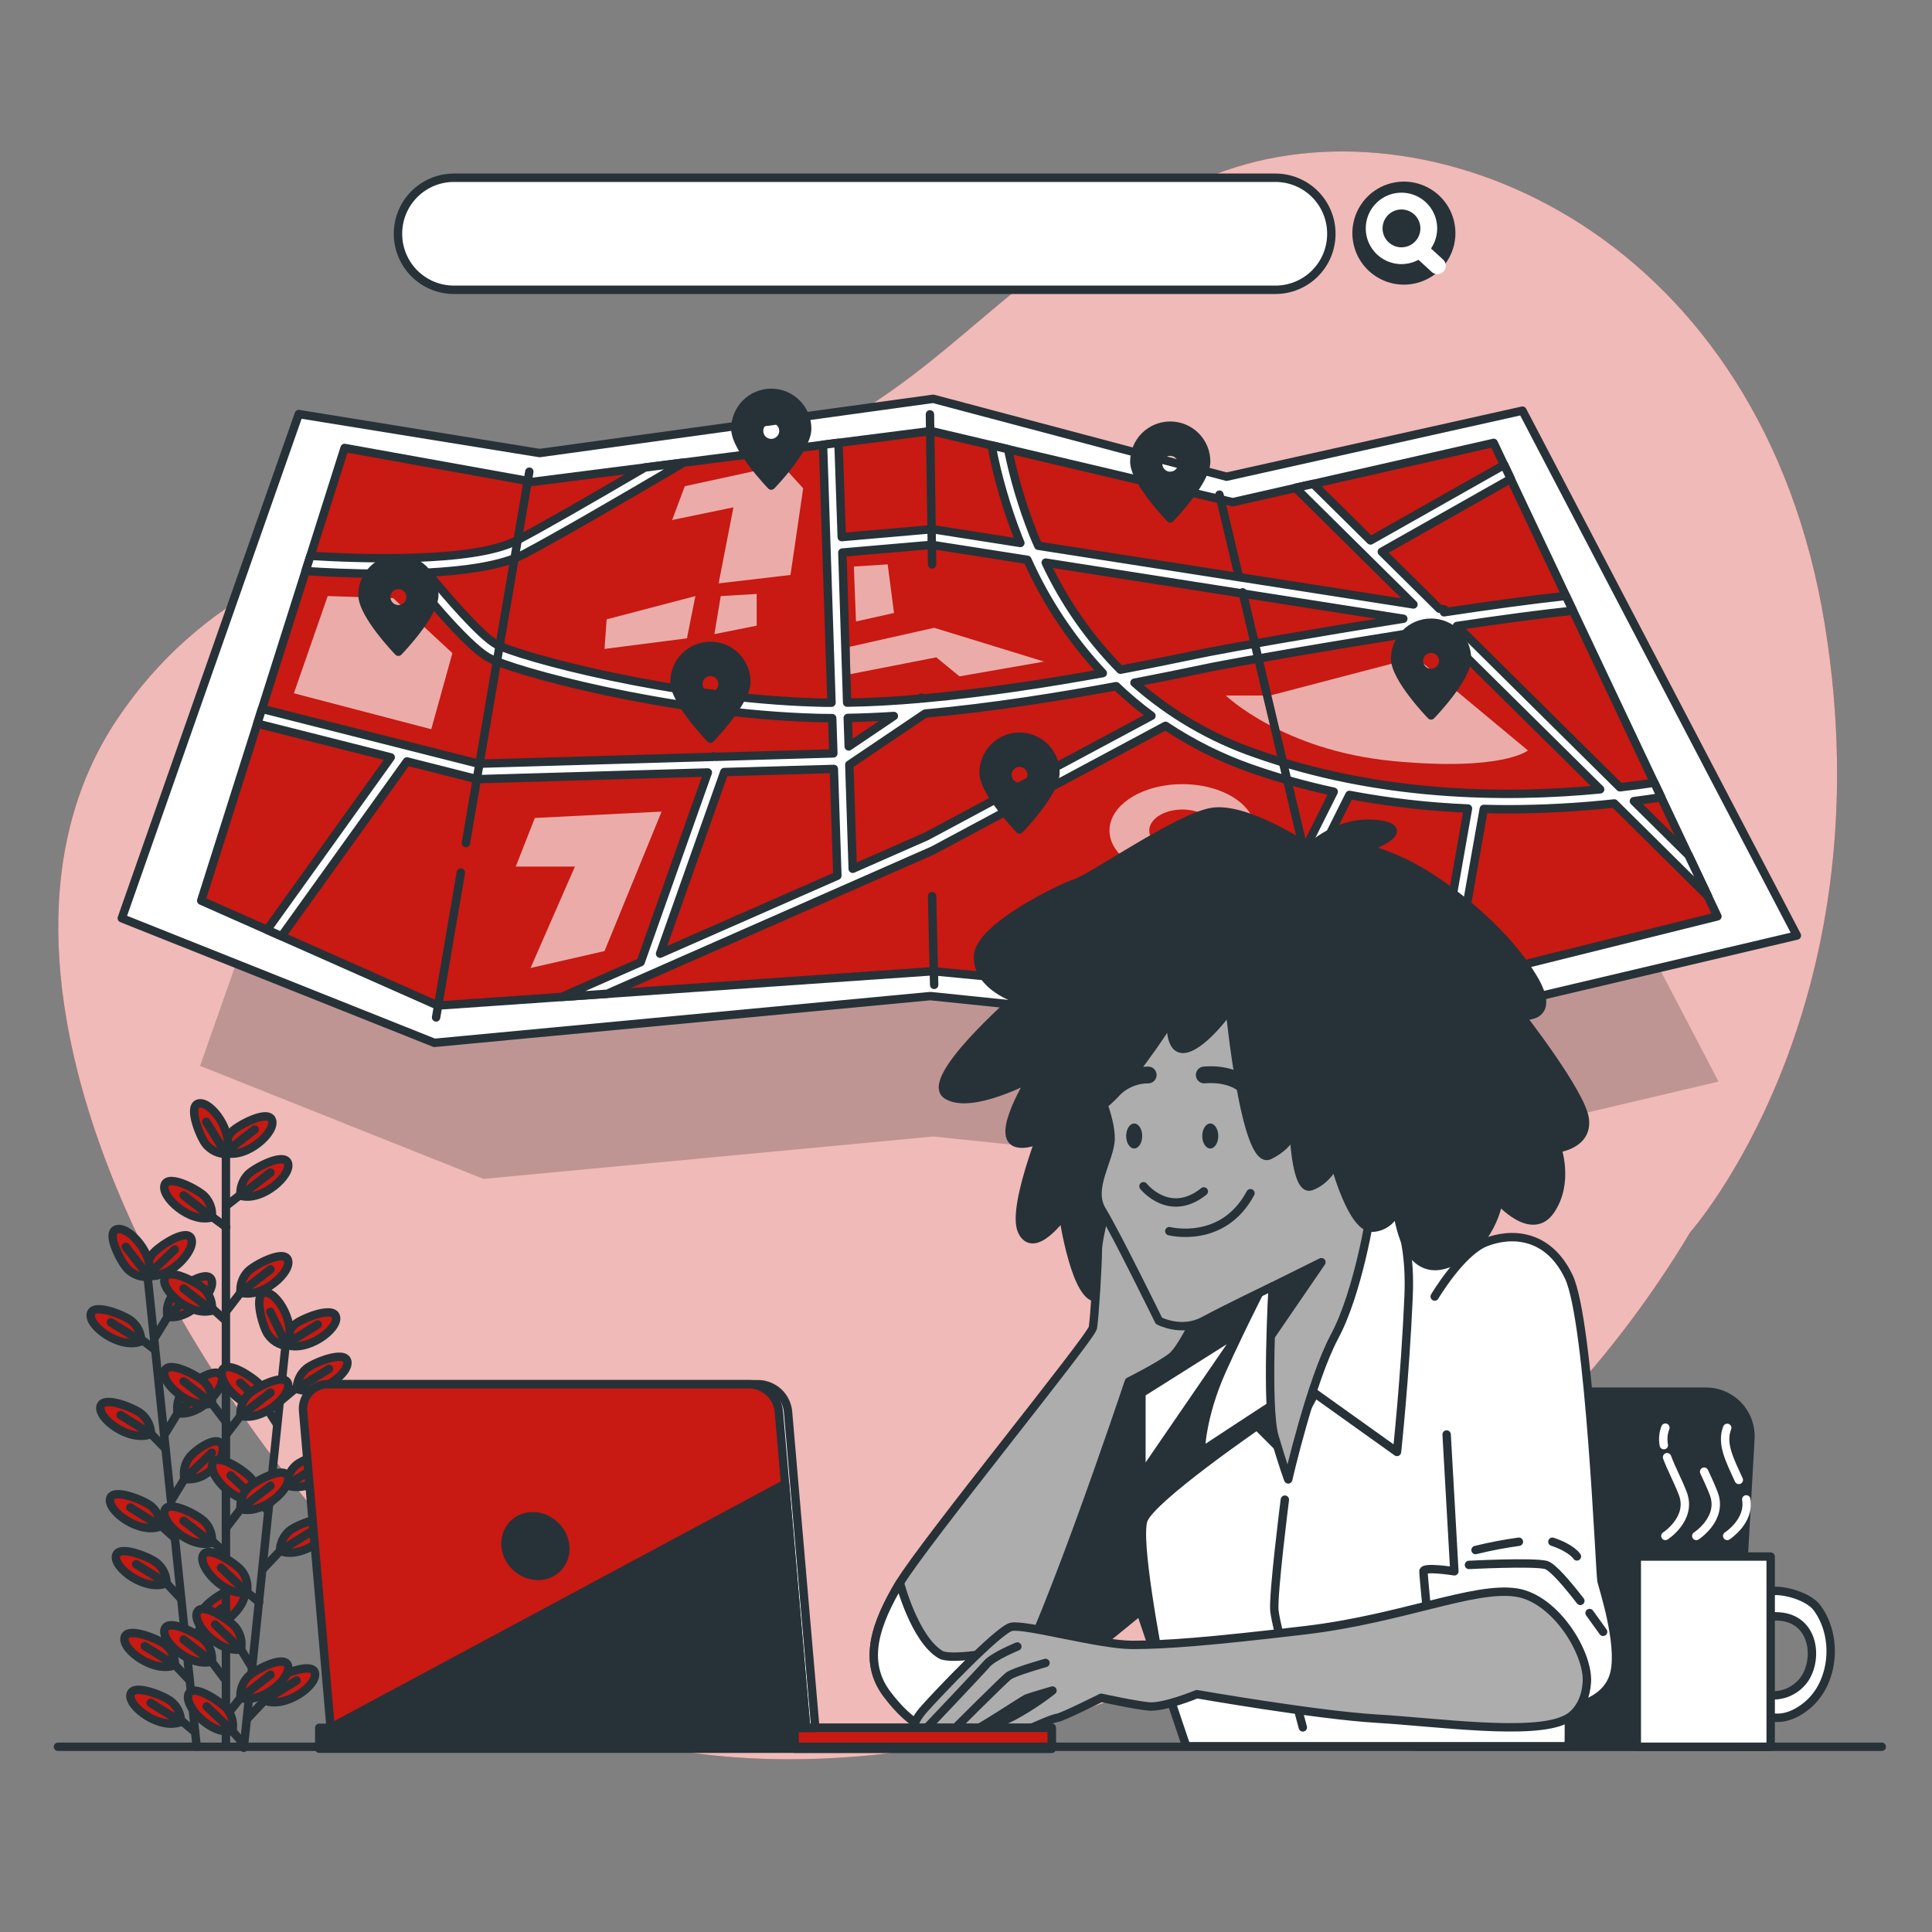 <svg width="230" height="230" viewBox="0 0 230 230" fill="none" xmlns="http://www.w3.org/2000/svg">
<rect x="0" y="0" width="230" height="230" fill="#808080" stroke="none"/>
<path d="M201.204 146.708C201.204 146.708 224.706 120.295 217.235 74.336C209.765 28.377 171.387 11.445 145.935 20.291C120.483 29.136 114.743 44.533 93.955 53.337C73.168 62.141 33.668 56.097 13.915 85.67C-5.837 115.244 19.38 164.248 51.483 194.976C83.587 225.704 165.508 206.466 201.204 146.708Z" fill="#C81912"/>
<path opacity="0.7" d="M201.204 146.708C201.204 146.708 224.706 120.295 217.235 74.336C209.765 28.377 171.387 11.445 145.935 20.291C120.483 29.136 114.743 44.533 93.955 53.337C73.168 62.141 33.668 56.097 13.915 85.67C-5.837 115.244 19.38 164.248 51.483 194.976C83.587 225.704 165.508 206.466 201.204 146.708Z" fill="white"/>
<path d="M17.595 152.196L23.414 207.938" stroke="#263238" stroke-linecap="round" stroke-linejoin="round"/>
<path d="M22.581 200.054L19.991 197.326" stroke="#263238" stroke-linecap="round" stroke-linejoin="round"/>
<path d="M20.847 198.219C20.841 197.764 20.738 197.315 20.544 196.904C20.35 196.492 20.071 196.126 19.725 195.831C19.002 195.187 15.198 193.587 14.839 194.911C14.448 196.383 18.34 199.245 20.847 198.219Z" fill="#C81912" stroke="#263238" stroke-linecap="round" stroke-linejoin="round"/>
<path d="M20.847 198.219L17.227 195.965" stroke="#263238" stroke-linecap="round" stroke-linejoin="round"/>
<path d="M23.225 206.2L20.695 204.093" stroke="#263238" stroke-linecap="round" stroke-linejoin="round"/>
<path d="M21.551 204.985C21.546 204.53 21.444 204.082 21.251 203.67C21.058 203.258 20.779 202.893 20.433 202.598C19.711 201.949 15.907 200.353 15.548 201.678C15.152 203.145 19.044 206.006 21.551 204.985Z" fill="#C81912" stroke="#263238" stroke-linecap="round" stroke-linejoin="round"/>
<path d="M21.551 204.985L17.931 202.727" stroke="#263238" stroke-linecap="round" stroke-linejoin="round"/>
<path d="M20.824 183.117L18.267 180.817" stroke="#263238" stroke-linecap="round" stroke-linejoin="round"/>
<path d="M19.122 181.7C19.117 181.245 19.015 180.797 18.822 180.385C18.629 179.973 18.35 179.607 18.004 179.313C17.277 178.669 13.478 177.068 13.114 178.393C12.723 179.86 16.615 182.73 19.122 181.7Z" fill="#C81912" stroke="#263238" stroke-linecap="round" stroke-linejoin="round"/>
<path d="M19.122 181.709L15.502 179.455" stroke="#263238" stroke-linecap="round" stroke-linejoin="round"/>
<path d="M21.537 190.311L18.975 187.583" stroke="#263238" stroke-linecap="round" stroke-linejoin="round"/>
<path d="M19.83 188.476C19.824 188.021 19.721 187.573 19.527 187.161C19.334 186.749 19.054 186.383 18.708 186.088C17.986 185.44 14.181 183.844 13.823 185.168C13.432 186.636 17.323 189.52 19.83 188.476Z" fill="#C81912" stroke="#263238" stroke-linecap="round" stroke-linejoin="round"/>
<path d="M19.83 188.476L16.21 186.217" stroke="#263238" stroke-linecap="round" stroke-linejoin="round"/>
<path d="M19.683 172.44L17.121 169.827" stroke="#263238" stroke-linecap="round" stroke-linejoin="round"/>
<path d="M17.976 170.72C17.97 170.265 17.867 169.817 17.673 169.405C17.48 168.993 17.2 168.627 16.854 168.332C16.132 167.684 12.332 166.088 11.969 167.412C11.578 168.88 15.469 171.741 17.976 170.72Z" fill="#C81912" stroke="#263238" stroke-linecap="round" stroke-linejoin="round"/>
<path d="M17.977 170.72L14.356 168.461" stroke="#263238" stroke-linecap="round" stroke-linejoin="round"/>
<path d="M18.45 160.687L15.966 158.787" stroke="#263238" stroke-linecap="round" stroke-linejoin="round"/>
<path d="M16.822 159.68C16.817 159.225 16.715 158.777 16.522 158.365C16.329 157.953 16.05 157.587 15.704 157.292C14.982 156.648 11.178 155.048 10.819 156.372C10.423 157.844 14.315 160.706 16.822 159.68Z" fill="#C81912" stroke="#263238" stroke-linecap="round" stroke-linejoin="round"/>
<path d="M16.822 159.68L13.202 157.426" stroke="#263238" stroke-linecap="round" stroke-linejoin="round"/>
<path d="M22.333 196.296L24.472 192.809" stroke="#263238" stroke-linecap="round" stroke-linejoin="round"/>
<path d="M23.819 193.858C23.732 193.411 23.74 192.951 23.844 192.508C23.948 192.064 24.145 191.648 24.421 191.287C24.996 190.509 28.387 188.159 29.021 189.396C29.698 190.739 26.482 194.341 23.819 193.858Z" fill="#C81912" stroke="#263238" stroke-linecap="round" stroke-linejoin="round"/>
<path d="M23.818 193.858L26.367 191.466" stroke="#263238" stroke-linecap="round" stroke-linejoin="round"/>
<path d="M20.475 178.494L22.614 175.002" stroke="#263238" stroke-linecap="round" stroke-linejoin="round"/>
<path d="M21.96 176.051C21.872 175.605 21.88 175.145 21.984 174.703C22.088 174.26 22.285 173.845 22.563 173.484C23.138 172.702 25.783 170.747 26.417 171.985C27.103 173.328 24.623 176.534 21.96 176.051Z" fill="#C81912" stroke="#263238" stroke-linecap="round" stroke-linejoin="round"/>
<path d="M21.96 176.051L25.221 172.937" stroke="#263238" stroke-linecap="round" stroke-linejoin="round"/>
<path d="M19.656 170.669L21.799 167.178" stroke="#263238" stroke-linecap="round" stroke-linejoin="round"/>
<path d="M21.16 168.227C21.07 167.781 21.078 167.32 21.181 166.878C21.285 166.435 21.484 166.019 21.762 165.66C22.333 164.878 25.723 162.532 26.362 163.765C27.025 165.108 23.809 168.71 21.16 168.227Z" fill="#C81912" stroke="#263238" stroke-linecap="round" stroke-linejoin="round"/>
<path d="M21.146 168.227L24.403 165.112" stroke="#263238" stroke-linecap="round" stroke-linejoin="round"/>
<path d="M18.459 159.197L20.599 155.71" stroke="#263238" stroke-linecap="round" stroke-linejoin="round"/>
<path d="M19.945 156.759C19.857 156.313 19.865 155.853 19.969 155.41C20.073 154.968 20.27 154.552 20.548 154.192C21.123 153.41 24.513 151.059 25.148 152.297C25.829 153.64 22.609 157.242 19.945 156.759Z" fill="#C81912" stroke="#263238" stroke-linecap="round" stroke-linejoin="round"/>
<path d="M19.945 156.759L23.207 153.64" stroke="#263238" stroke-linecap="round" stroke-linejoin="round"/>
<path d="M17.544 151.864C17.456 151.418 17.464 150.959 17.568 150.516C17.672 150.073 17.869 149.658 18.147 149.298C18.722 148.516 22.112 146.17 22.747 147.402C23.427 148.746 20.207 152.347 17.544 151.864Z" fill="#C81912" stroke="#263238" stroke-linecap="round" stroke-linejoin="round"/>
<path d="M17.544 151.864L20.805 148.75" stroke="#263238" stroke-linecap="round" stroke-linejoin="round"/>
<path d="M17.733 151.998C17.28 152.039 16.824 151.984 16.395 151.835C15.966 151.685 15.573 151.446 15.244 151.133C14.527 150.48 12.544 146.86 13.841 146.363C15.249 145.82 18.497 149.403 17.733 151.998Z" fill="#C81912" stroke="#263238" stroke-linecap="round" stroke-linejoin="round"/>
<path d="M17.733 151.998L14.977 148.433" stroke="#263238" stroke-linecap="round" stroke-linejoin="round"/>
<path d="M26.896 136.165V207.8" stroke="#263238" stroke-linecap="round" stroke-linejoin="round"/>
<path d="M33.971 160.388L29.021 208.076" stroke="#263238" stroke-linecap="round" stroke-linejoin="round"/>
<path d="M29.104 207.727L27.673 206.094" stroke="#263238" stroke-linecap="round" stroke-linejoin="round"/>
<path d="M27.673 206.08C27.762 205.634 27.753 205.174 27.649 204.732C27.546 204.289 27.348 203.874 27.071 203.513C26.496 202.731 23.105 200.385 22.471 201.623C21.79 202.98 25.01 206.581 27.673 206.08Z" fill="#C81912" stroke="#263238" stroke-linecap="round" stroke-linejoin="round"/>
<path d="M27.674 206.094L24.596 203.141" stroke="#263238" stroke-linecap="round" stroke-linejoin="round"/>
<path d="M30.847 190.744L28.727 188.973" stroke="#263238" stroke-linecap="round" stroke-linejoin="round"/>
<path d="M29.389 189.584C29.477 189.138 29.469 188.678 29.364 188.235C29.259 187.792 29.061 187.377 28.782 187.018C28.207 186.236 24.817 183.89 24.182 185.122C23.506 186.47 26.726 190.067 29.389 189.584Z" fill="#C81912" stroke="#263238" stroke-linecap="round" stroke-linejoin="round"/>
<path d="M29.389 189.585L26.312 186.631" stroke="#263238" stroke-linecap="round" stroke-linejoin="round"/>
<path d="M30.176 198.789L28.032 195.302" stroke="#263238" stroke-linecap="round" stroke-linejoin="round"/>
<path d="M28.686 196.351C28.774 195.905 28.765 195.445 28.662 195.002C28.558 194.56 28.36 194.144 28.083 193.784C27.508 193.002 24.118 190.656 23.483 191.889C22.802 193.237 26.022 196.834 28.686 196.351Z" fill="#C81912" stroke="#263238" stroke-linecap="round" stroke-linejoin="round"/>
<path d="M28.685 196.351L25.608 193.398" stroke="#263238" stroke-linecap="round" stroke-linejoin="round"/>
<path d="M31.919 179.901L29.877 177.546" stroke="#263238" stroke-linecap="round" stroke-linejoin="round"/>
<path d="M30.53 178.59C30.618 178.144 30.609 177.684 30.505 177.241C30.4 176.798 30.201 176.383 29.923 176.024C29.348 175.246 25.957 172.896 25.323 174.133C24.646 175.476 27.866 179.078 30.53 178.59Z" fill="#C81912" stroke="#263238" stroke-linecap="round" stroke-linejoin="round"/>
<path d="M30.53 178.59L27.453 175.642" stroke="#263238" stroke-linecap="round" stroke-linejoin="round"/>
<path d="M32.991 169.57L31.022 166.506" stroke="#263238" stroke-linecap="round" stroke-linejoin="round"/>
<path d="M31.675 167.555C31.763 167.109 31.755 166.649 31.65 166.206C31.545 165.763 31.347 165.348 31.068 164.988C30.493 164.206 27.103 161.86 26.468 163.093C25.792 164.441 29.012 168.038 31.675 167.555Z" fill="#C81912" stroke="#263238" stroke-linecap="round" stroke-linejoin="round"/>
<path d="M31.675 167.555L28.598 164.602" stroke="#263238" stroke-linecap="round" stroke-linejoin="round"/>
<path d="M29.523 204.521L32.338 201.544" stroke="#263238" stroke-linecap="round" stroke-linejoin="round"/>
<path d="M31.482 202.437C31.487 201.982 31.589 201.534 31.782 201.122C31.975 200.71 32.254 200.344 32.6 200.049C33.322 199.405 37.127 197.8 37.485 199.129C37.881 200.597 33.989 203.458 31.482 202.437Z" fill="#C81912" stroke="#263238" stroke-linecap="round" stroke-linejoin="round"/>
<path d="M31.482 202.437L35.314 200.059" stroke="#263238" stroke-linecap="round" stroke-linejoin="round"/>
<path d="M31.372 186.714L34.182 183.742" stroke="#263238" stroke-linecap="round" stroke-linejoin="round"/>
<path d="M33.331 184.63C33.336 184.175 33.438 183.727 33.631 183.315C33.824 182.903 34.103 182.538 34.449 182.243C35.172 181.599 38.971 179.998 39.334 181.323C39.725 182.79 35.839 185.656 33.331 184.63Z" fill="#C81912" stroke="#263238" stroke-linecap="round" stroke-linejoin="round"/>
<path d="M33.331 184.63L37.163 182.257" stroke="#263238" stroke-linecap="round" stroke-linejoin="round"/>
<path d="M32.186 178.889L34.997 175.918" stroke="#263238" stroke-linecap="round" stroke-linejoin="round"/>
<path d="M34.141 176.806C34.148 176.351 34.252 175.904 34.444 175.492C34.637 175.081 34.915 174.715 35.259 174.418C35.981 173.774 39.785 172.173 40.144 173.498C40.54 174.966 36.648 177.831 34.141 176.806Z" fill="#C81912" stroke="#263238" stroke-linecap="round" stroke-linejoin="round"/>
<path d="M34.141 176.806L37.973 174.432" stroke="#263238" stroke-linecap="round" stroke-linejoin="round"/>
<path d="M33.341 166.833L36.188 164.445" stroke="#263238" stroke-linecap="round" stroke-linejoin="round"/>
<path d="M35.333 165.338C35.337 164.883 35.439 164.435 35.632 164.023C35.825 163.611 36.104 163.245 36.45 162.95C37.172 162.302 40.977 160.701 41.336 162.03C41.731 163.498 37.84 166.359 35.333 165.338Z" fill="#C81912" stroke="#263238" stroke-linecap="round" stroke-linejoin="round"/>
<path d="M35.333 165.338L39.164 162.96" stroke="#263238" stroke-linecap="round" stroke-linejoin="round"/>
<path d="M33.989 160.052C33.994 159.598 34.097 159.149 34.289 158.738C34.482 158.326 34.761 157.96 35.107 157.665C35.829 157.021 39.629 155.42 39.992 156.745C40.383 158.212 36.496 161.078 33.989 160.052Z" fill="#C81912" stroke="#263238" stroke-linecap="round" stroke-linejoin="round"/>
<path d="M33.989 160.052L37.821 157.679" stroke="#263238" stroke-linecap="round" stroke-linejoin="round"/>
<path d="M34.146 160.223C33.692 160.168 33.256 160.017 32.866 159.779C32.476 159.54 32.142 159.221 31.887 158.843C31.321 158.056 30.125 154.109 31.496 153.888C32.986 153.672 35.42 157.84 34.146 160.223Z" fill="#C81912" stroke="#263238" stroke-linecap="round" stroke-linejoin="round"/>
<path d="M34.145 160.223L32.181 156.165" stroke="#263238" stroke-linecap="round" stroke-linejoin="round"/>
<path d="M26.795 199.944L24.467 196.834" stroke="#263238" stroke-linecap="round" stroke-linejoin="round"/>
<path d="M25.226 197.8C25.269 197.35 25.216 196.897 25.07 196.469C24.924 196.042 24.689 195.65 24.38 195.321C23.731 194.603 20.115 192.616 19.614 193.913C19.053 195.321 22.627 198.568 25.226 197.8Z" fill="#C81912" stroke="#263238" stroke-linecap="round" stroke-linejoin="round"/>
<path d="M25.226 197.809L21.859 195.192" stroke="#263238" stroke-linecap="round" stroke-linejoin="round"/>
<path d="M26.878 184.943L24.467 182.698" stroke="#263238" stroke-linecap="round" stroke-linejoin="round"/>
<path d="M25.226 183.673C25.271 183.221 25.218 182.765 25.072 182.335C24.926 181.905 24.69 181.511 24.38 181.18C23.731 180.463 20.115 178.48 19.614 179.773C19.053 181.18 22.627 184.428 25.226 183.673Z" fill="#C81912" stroke="#263238" stroke-linecap="round" stroke-linejoin="round"/>
<path d="M25.226 183.674L21.859 181.052" stroke="#263238" stroke-linecap="round" stroke-linejoin="round"/>
<path d="M26.956 169.344L24.467 166.097" stroke="#263238" stroke-linecap="round" stroke-linejoin="round"/>
<path d="M25.226 167.072C25.271 166.621 25.218 166.165 25.072 165.736C24.926 165.307 24.69 164.914 24.38 164.583C23.731 163.866 20.115 161.879 19.614 163.176C19.053 164.583 22.627 167.831 25.226 167.072Z" fill="#C81912" stroke="#263238" stroke-linecap="round" stroke-linejoin="round"/>
<path d="M25.226 167.072L21.859 164.455" stroke="#263238" stroke-linecap="round" stroke-linejoin="round"/>
<path d="M26.795 157.145L24.467 155.048" stroke="#263238" stroke-linecap="round" stroke-linejoin="round"/>
<path d="M25.226 156.023C25.271 155.571 25.218 155.115 25.072 154.685C24.926 154.255 24.69 153.861 24.38 153.53C23.731 152.817 20.115 150.829 19.614 152.122C19.053 153.53 22.627 156.782 25.226 156.023Z" fill="#C81912" stroke="#263238" stroke-linecap="round" stroke-linejoin="round"/>
<path d="M25.226 156.023L21.859 153.401" stroke="#263238" stroke-linecap="round" stroke-linejoin="round"/>
<path d="M26.928 146.091L24.513 144.32" stroke="#263238" stroke-linecap="round" stroke-linejoin="round"/>
<path d="M25.226 144.923C25.271 144.472 25.218 144.016 25.072 143.587C24.926 143.158 24.69 142.765 24.38 142.434C23.731 141.717 20.115 139.73 19.614 141.027C19.053 142.434 22.627 145.682 25.226 144.923Z" fill="#C81912" stroke="#263238" stroke-linecap="round" stroke-linejoin="round"/>
<path d="M25.226 144.923L21.859 142.306" stroke="#263238" stroke-linecap="round" stroke-linejoin="round"/>
<path d="M27.384 203.702L29.394 201.154" stroke="#263238" stroke-linecap="round" stroke-linejoin="round"/>
<path d="M28.635 202.129C28.595 201.676 28.652 201.221 28.801 200.792C28.95 200.363 29.188 199.971 29.5 199.64C30.153 198.923 33.768 196.94 34.265 198.233C34.808 199.64 31.234 202.883 28.635 202.129Z" fill="#C81912" stroke="#263238" stroke-linecap="round" stroke-linejoin="round"/>
<path d="M28.635 202.129L32.2 199.369" stroke="#263238" stroke-linecap="round" stroke-linejoin="round"/>
<path d="M26.9 181.916L29.394 178.664" stroke="#263238" stroke-linecap="round" stroke-linejoin="round"/>
<path d="M28.635 179.639C28.593 179.187 28.649 178.731 28.798 178.301C28.947 177.872 29.186 177.48 29.5 177.151C30.153 176.433 33.769 174.446 34.265 175.743C34.808 177.151 31.234 180.398 28.635 179.639Z" fill="#C81912" stroke="#263238" stroke-linecap="round" stroke-linejoin="round"/>
<path d="M28.635 179.639L32.2 176.879" stroke="#263238" stroke-linecap="round" stroke-linejoin="round"/>
<path d="M26.9 170.816L29.394 167.569" stroke="#263238" stroke-linecap="round" stroke-linejoin="round"/>
<path d="M28.635 168.544C28.596 168.092 28.653 167.638 28.802 167.21C28.951 166.782 29.189 166.39 29.5 166.06C30.153 165.342 33.769 163.36 34.265 164.652C34.808 166.06 31.234 169.28 28.635 168.544Z" fill="#C81912" stroke="#263238" stroke-linecap="round" stroke-linejoin="round"/>
<path d="M28.635 168.544L32.2 165.784" stroke="#263238" stroke-linecap="round" stroke-linejoin="round"/>
<path d="M26.9 156.147L29.394 152.899" stroke="#263238" stroke-linecap="round" stroke-linejoin="round"/>
<path d="M28.635 153.875C28.595 153.422 28.651 152.965 28.8 152.535C28.949 152.106 29.187 151.712 29.499 151.381C30.153 150.664 33.768 148.681 34.265 149.974C34.808 151.381 31.234 154.634 28.635 153.875Z" fill="#C81912" stroke="#263238" stroke-linecap="round" stroke-linejoin="round"/>
<path d="M28.635 153.875L32.2 151.115" stroke="#263238" stroke-linecap="round" stroke-linejoin="round"/>
<path d="M27.011 143.488L29.449 141.583" stroke="#263238" stroke-linecap="round" stroke-linejoin="round"/>
<path d="M28.635 142.342C28.593 141.888 28.649 141.43 28.798 140.998C28.947 140.567 29.186 140.172 29.5 139.84C30.153 139.122 33.769 137.14 34.265 138.432C34.808 139.84 31.234 143.097 28.635 142.342Z" fill="#C81912" stroke="#263238" stroke-linecap="round" stroke-linejoin="round"/>
<path d="M28.635 142.342L32.2 139.582" stroke="#263238" stroke-linecap="round" stroke-linejoin="round"/>
<path d="M26.753 137.227C26.711 136.775 26.764 136.32 26.91 135.89C27.056 135.46 27.291 135.066 27.6 134.734C28.253 134.016 31.869 132.034 32.365 133.326C32.927 134.734 29.352 138 26.753 137.227Z" fill="#C81912" stroke="#263238" stroke-linecap="round" stroke-linejoin="round"/>
<path d="M26.753 137.227L30.318 134.467" stroke="#263238" stroke-linecap="round" stroke-linejoin="round"/>
<path d="M26.928 137.379C26.473 137.373 26.025 137.27 25.613 137.076C25.201 136.882 24.836 136.603 24.541 136.257C23.897 135.534 22.301 131.73 23.621 131.371C25.097 130.98 27.954 134.872 26.928 137.379Z" fill="#C81912" stroke="#263238" stroke-linecap="round" stroke-linejoin="round"/>
<path d="M26.928 137.379L24.555 133.543" stroke="#263238" stroke-linecap="round" stroke-linejoin="round"/>
<path opacity="0.2" d="M42.923 72.487L68.913 76.696L111.38 70.84L143.042 79.249L174.979 72.123L204.59 128.759L156.869 140.019L111.076 135.3L57.555 140.346L23.819 126.891L42.923 72.487Z" fill="black"/>
<path d="M35.572 49.294L64.239 53.935L111.09 47.477L146.013 56.75L181.244 48.889L213.914 111.371L161.271 123.791L110.754 118.583L51.713 124.149L14.499 109.31L35.572 49.294Z" fill="white" stroke="#263238" stroke-linecap="round" stroke-linejoin="round"/>
<path d="M41.023 53.328L63.416 57.362L110.832 51.313L146.745 59.786L177.818 52.725L204.456 109.089L159.51 120.267L111.081 115.621L52.118 119.71L23.952 107.221L41.023 53.328Z" fill="#C81912" stroke="#263238" stroke-linecap="round" stroke-linejoin="round"/>
<g opacity="0.64">
<path d="M168.566 78.255L151.206 82.8H145.925C145.925 82.8 152.719 89.341 165.797 90.597C178.875 91.853 181.897 89.341 181.897 89.341L168.566 78.255Z" fill="white"/>
<path d="M93.099 55.366L81.525 57.882L80.017 61.907L87.312 60.398L85.55 69.451L94.106 68.448L95.615 58.13L93.099 55.366Z" fill="white"/>
<path d="M85.804 70.96L85.049 75.491L90.082 74.483V70.711L85.804 70.96Z" fill="white"/>
<path d="M82.786 70.96L81.779 75.992L71.967 77.252L72.22 73.729L82.786 70.96Z" fill="white"/>
<path d="M140.76 93.352C135.967 93.352 132.08 95.827 132.08 98.872C132.08 101.918 135.967 104.392 140.76 104.392C145.553 104.392 149.44 101.913 149.44 98.872C149.44 95.832 145.562 93.352 140.76 93.352ZM140.76 101.398C138.579 101.398 136.813 100.275 136.813 98.886C136.813 97.497 138.579 96.37 140.76 96.37C142.94 96.37 144.716 97.52 144.716 98.9C144.716 100.28 142.949 101.398 140.76 101.398Z" fill="white"/>
<path d="M71.967 113.224L78.761 96.618L63.668 97.377L61.4 103.16H68.443L63.162 115.235L71.967 113.224Z" fill="white"/>
<path d="M101.149 76.999L111.209 74.736L124.292 78.761L114.227 80.518L111.462 78.255L101.149 80.27V76.999Z" fill="white"/>
<path d="M101.65 67.441L101.903 73.982L106.43 72.974L105.675 67.188L101.65 67.441Z" fill="white"/>
<path d="M39.012 70.96L34.987 82.533L51.34 86.811L53.856 77.754L46.814 71.213L39.012 70.96Z" fill="white"/>
</g>
<path d="M201.02 101.812L194.511 95.372C195.633 95.229 196.719 95.073 197.759 94.912L196.944 93.182C195.643 93.375 194.276 93.559 192.85 93.725L173.448 74.52C178.604 73.752 183.503 73.089 187.248 72.703L186.415 70.946C182.367 71.378 177.215 72.091 171.907 72.891L171.962 72.556L171.341 72.459L164.501 65.688L179.86 57.008L179.073 55.343L163.157 64.34L156.349 57.606L154.224 58.066L168.268 71.958L123.602 64.97C123.386 64.478 123.17 63.986 122.972 63.48C121.695 60.238 120.703 56.89 120.009 53.475L118.031 53.015C118.758 56.802 119.836 60.514 121.251 64.101L121.472 64.639L111.007 62.997L100.206 63.94L99.82 52.716L97.98 52.95L98.987 83.656C98.362 83.656 97.736 83.656 97.147 83.628C80.15 83.136 61.792 78.177 59.073 76.696C57.233 75.679 53.093 70.891 50.89 68.172C55.393 67.937 59.749 67.33 62.325 65.992C65.858 64.151 74.216 59.298 81.397 55.066L76.76 55.66C70.628 59.252 64.395 62.85 61.484 64.359C56.272 67.063 42.315 66.502 36.956 66.171L36.381 67.983C38.378 68.117 41.865 68.301 45.729 68.301C46.649 68.301 47.638 68.301 48.608 68.264C49.298 69.138 55.347 76.755 58.195 78.31C61.042 79.865 79.525 84.957 97.097 85.463C97.744 85.482 98.402 85.491 99.07 85.491L99.208 89.691L85.146 90.1L84.934 90.026L84.907 90.105L56.975 90.919L31.188 84.387L30.631 86.144L46.515 90.16L31.795 110.69L33.516 111.449L48.447 90.647L56.791 92.759L84.267 91.959L76.268 114.54L66.87 118.68L72.289 118.307L111.076 101.232L138.754 86.406C141.905 88.507 145.304 90.206 148.874 91.466C152.114 92.602 155.421 93.531 158.778 94.249L154.721 102.368L138 118.22L140.429 118.45L156.106 103.592L156.221 103.482L160.646 94.631C165.304 95.514 170.021 96.055 174.759 96.25L171.033 117.41L172.988 116.927L176.64 96.301C177.601 96.324 178.554 96.342 179.497 96.342C183.733 96.338 187.967 96.106 192.179 95.648L203.325 106.688L201.02 101.812ZM78.577 113.533L86.222 91.912L99.268 91.54L99.687 104.25L78.577 113.533ZM167.063 73.66C156.391 75.343 146.202 77.165 143.985 77.606L142.145 77.979C140.176 78.388 137.108 79.028 133.382 79.727C129.709 76.017 126.702 71.704 124.49 66.976L167.063 73.66ZM100.28 65.78L110.929 64.86L122.309 66.645C124.532 71.607 127.565 76.165 131.284 80.132C125.028 81.268 117.3 82.492 109.77 83.159L109.692 83.044L109.48 83.186C106.536 83.439 103.629 83.609 100.85 83.646L100.28 65.78ZM100.924 85.468C102.709 85.44 104.549 85.358 106.412 85.238L101.039 88.863L100.924 85.468ZM110.317 99.553L101.513 103.426L101.108 91.038L110.124 84.953C118.183 84.226 126.431 82.883 132.88 81.687C134.204 82.951 135.607 84.129 137.08 85.215L110.317 99.553ZM149.5 89.7C144.179 87.866 139.271 85.003 135.056 81.273C138.207 80.67 140.797 80.132 142.536 79.769L144.343 79.396C147.628 78.738 159.707 76.636 171.175 74.865L190.495 93.969C178.88 95.087 163.976 94.815 149.5 89.7Z" fill="white" stroke="#263238" stroke-linecap="round" stroke-linejoin="round"/>
<path d="M54.864 103.873L51.916 121.123" stroke="#263238" stroke-linecap="round" stroke-linejoin="round"/>
<path d="M63.015 56.152L55.462 100.367" stroke="#263238" stroke-linecap="round" stroke-linejoin="round"/>
<path d="M110.708 49.326L110.961 67.188" stroke="#263238" stroke-linecap="round" stroke-linejoin="round"/>
<path d="M147.931 70.518L158.254 113.979" stroke="#263238" stroke-linecap="round" stroke-linejoin="round"/>
<path d="M145.171 58.885L147.439 68.443" stroke="#263238" stroke-linecap="round" stroke-linejoin="round"/>
<path d="M111.209 117.249L110.961 106.683" stroke="#263238" stroke-linecap="round" stroke-linejoin="round"/>
<path d="M168.548 33.719C171.842 32.937 173.879 29.631 173.097 26.336C172.314 23.041 169.009 21.005 165.714 21.787C162.419 22.57 160.382 25.875 161.165 29.17C161.947 32.465 165.253 34.502 168.548 33.719Z" fill="#263238"/>
<path d="M170.094 27.195C170.095 26.552 169.905 25.922 169.548 25.387C169.192 24.852 168.684 24.434 168.09 24.187C167.496 23.94 166.842 23.875 166.21 24C165.579 24.125 164.999 24.435 164.544 24.889C164.089 25.344 163.779 25.923 163.653 26.554C163.527 27.185 163.591 27.84 163.837 28.434C164.083 29.029 164.5 29.537 165.035 29.894C165.57 30.252 166.199 30.443 166.842 30.443C167.704 30.443 168.53 30.101 169.14 29.492C169.75 28.883 170.093 28.057 170.094 27.195Z" stroke="white" stroke-width="2" stroke-linecap="round" stroke-linejoin="round"/>
<path d="M169.068 29.757L171.12 31.639" stroke="white" stroke-width="2" stroke-linecap="round" stroke-linejoin="round"/>
<path d="M151.832 34.5H54.036C53.161 34.5 52.294 34.327 51.486 33.992C50.677 33.657 49.943 33.165 49.325 32.546C48.706 31.926 48.216 31.191 47.883 30.381C47.549 29.572 47.378 28.705 47.38 27.83C47.378 26.955 47.549 26.088 47.883 25.279C48.216 24.469 48.706 23.734 49.325 23.114C49.943 22.495 50.677 22.003 51.486 21.668C52.294 21.333 53.161 21.16 54.036 21.16H151.832C152.708 21.159 153.575 21.332 154.384 21.667C155.193 22.002 155.928 22.493 156.547 23.113C157.165 23.732 157.656 24.468 157.99 25.277C158.324 26.087 158.495 26.954 158.493 27.83C158.495 28.706 158.324 29.573 157.99 30.383C157.656 31.192 157.165 31.928 156.547 32.547C155.928 33.167 155.193 33.658 154.384 33.993C153.575 34.328 152.708 34.501 151.832 34.5Z" fill="white" stroke="#263238" stroke-linecap="round" stroke-linejoin="round"/>
<path d="M203.094 165.678H175.954C174.602 165.675 173.3 166.189 172.316 167.116C171.331 168.042 170.739 169.31 170.66 170.66L168.558 207.92H206.314L208.38 171.267C208.421 170.548 208.314 169.828 208.067 169.152C207.819 168.476 207.437 167.857 206.942 167.333C206.447 166.81 205.85 166.393 205.189 166.109C204.527 165.824 203.815 165.678 203.094 165.678Z" fill="#263238" stroke="#263238" stroke-linecap="round" stroke-linejoin="round"/>
<path d="M150.742 152.214C150.742 152.214 136.942 155.135 135.755 156.694C134.568 158.254 111.228 196.793 111.228 196.793C111.228 196.793 112.199 206.333 113.758 206.135C115.317 205.937 114.926 207.304 120.198 203.803C125.47 200.302 135.774 191.733 135.774 191.733L141.22 207.888H186.76C186.76 207.888 187.146 157.081 185.785 153.58C184.423 150.08 173.135 147.545 169.225 147.545C165.315 147.545 150.742 152.214 150.742 152.214Z" fill="white" stroke="#263238" stroke-linecap="round" stroke-linejoin="round"/>
<path d="M149.638 169.74L152.752 172.854L166.235 147.95C160.554 149.081 150.742 152.219 150.742 152.219C150.742 152.219 143.81 153.686 139.352 155.094L133.451 160.338C128.262 168.719 115.971 188.95 112.291 195.035L113.763 206.14C115.308 205.951 114.931 207.304 120.175 203.808C125.419 200.312 135.751 191.737 135.751 191.737L138.331 199.396C137.706 196.176 135.231 183.172 136.137 180.9C137.181 178.301 149.638 169.74 149.638 169.74Z" fill="#263238" stroke="#263238" stroke-linecap="round" stroke-linejoin="round"/>
<path d="M147.821 158.314L135.884 175.706V165.844L147.821 158.314Z" fill="white" stroke="#263238" stroke-linecap="round" stroke-linejoin="round"/>
<path d="M152.959 178.531C152.959 178.531 151.533 189.768 151.712 191.733C151.892 193.697 155.098 205.643 155.098 205.643" fill="white"/>
<path d="M152.959 178.531C152.959 178.531 151.533 189.768 151.712 191.733C151.892 193.697 155.098 205.643 155.098 205.643" stroke="#263238" stroke-linecap="round" stroke-linejoin="round"/>
<path d="M151.34 151.096C151.34 151.096 148.009 157.472 145.479 163.116C142.949 168.76 142.945 172.85 142.945 172.85C142.945 172.85 151.51 167.205 152.485 166.621C153.46 166.037 155.406 165.062 155.406 165.062L166.308 172.85C166.308 172.85 167.279 163.893 167.688 154.358C168.098 144.822 164.767 141.119 162.044 140.926C159.321 140.732 151.34 151.096 151.34 151.096Z" fill="white" stroke="#263238" stroke-linecap="round" stroke-linejoin="round"/>
<path d="M125.249 131.785C125.249 131.785 120.244 143.584 121.67 146.565C123.096 149.546 126.56 144.661 126.56 144.661C126.56 144.661 128.11 155.268 130.851 154.431C133.593 153.594 137.751 150.259 137.751 150.259C137.751 150.259 142.163 157.292 145.144 157.292C148.124 157.292 151.34 151.096 151.34 151.096C151.34 151.096 155.871 133.096 156.11 131.192C156.349 129.288 155.512 116.886 148.598 114.503C141.684 112.12 131.56 118.556 128.703 122.36C125.847 126.164 125.249 131.785 125.249 131.785Z" fill="#263238" stroke="#263238" stroke-linecap="round" stroke-linejoin="round"/>
<path d="M132.25 141.703C132.25 141.703 130.691 147.154 130.691 148.907C130.691 150.659 130.304 156.888 130.107 158.056C129.909 159.224 110.06 183.558 107.139 188.416C104.218 193.274 102.663 197.763 105.579 201.655C108.496 205.546 111.421 206.913 113.758 206.131C116.095 205.349 115.897 205.937 119.596 201.848C123.294 197.759 134.389 164.473 134.389 164.473C134.389 164.473 137.894 162.725 139.449 161.557C141.004 160.388 143.732 153.962 143.732 153.962L132.25 141.703Z" fill="#ADADAD" stroke="#263238" stroke-linecap="round" stroke-linejoin="round"/>
<path d="M105.579 201.659C108.5 205.551 111.421 206.917 113.758 206.135C116.095 205.353 115.897 205.942 119.595 201.853C120.391 200.974 121.532 198.743 122.815 195.781C118.34 196.885 113.073 197.621 111.992 196.986C108.877 195.146 107.125 188.421 107.125 188.421C104.218 193.287 102.663 197.768 105.579 201.659Z" fill="white" stroke="#263238" stroke-linecap="round" stroke-linejoin="round"/>
<path d="M130.378 128.915C130.378 128.915 132.218 133.018 132.218 135.484C132.218 137.949 129.55 141.436 131.192 144.104C132.834 146.772 137.963 157.237 137.963 157.237C137.963 157.237 140.631 158.677 143.304 157.237C145.976 155.797 151.51 153.134 151.51 153.134C151.51 153.134 150.691 167.5 151.717 170.991C152.743 174.483 153.359 176.12 153.359 176.12C153.359 176.12 156.027 164.422 158.879 159.1C161.731 153.778 163.189 144.32 163.189 144.32C163.189 144.32 162.982 140.64 163.189 136.933C163.396 133.225 157.646 119.076 148.41 115.998C139.173 112.921 134.044 115.998 131.578 119.678C129.113 123.358 130.378 128.915 130.378 128.915Z" fill="#ADADAD" stroke="#263238" stroke-linecap="round" stroke-linejoin="round"/>
<path d="M136.128 141.22C136.128 141.22 139.205 145.121 143.313 141.836" stroke="#263238" stroke-linecap="round" stroke-linejoin="round"/>
<path d="M139.205 146.565C139.205 146.565 145.567 148.207 148.865 142.048" stroke="#263238" stroke-linecap="round" stroke-linejoin="round"/>
<path d="M145.034 135.24C145.034 136.059 144.606 136.726 144.081 136.726C143.557 136.726 143.125 136.059 143.125 135.24C143.125 134.421 143.552 133.75 144.081 133.75C144.61 133.75 145.034 134.421 145.034 135.24Z" fill="#263238"/>
<path d="M135.976 135.24C135.976 136.059 135.548 136.726 135.024 136.726C134.499 136.726 134.067 136.059 134.067 135.24C134.067 134.421 134.495 133.75 135.024 133.75C135.553 133.75 135.976 134.421 135.976 135.24Z" fill="#263238"/>
<path d="M143.364 127.972C143.364 127.972 146.225 127.613 148.134 129.163" stroke="#263238" stroke-width="2" stroke-linecap="round" stroke-linejoin="round"/>
<path d="M136.689 127.972C135.287 127.973 133.932 128.481 132.875 129.403" stroke="#263238" stroke-width="2" stroke-linecap="round" stroke-linejoin="round"/>
<path d="M151.519 153.134L157.311 150.259L151.349 158.962L151.519 153.134Z" fill="#263238" stroke="#263238" stroke-linecap="round" stroke-linejoin="round"/>
<path d="M155.83 100.998C155.83 100.998 148.235 95.869 144.132 96.687C140.029 97.506 129.968 104.507 128.124 105.105C126.279 105.703 116.421 110.441 116.421 113.928C116.421 117.415 120.939 118.855 120.939 118.855C120.939 118.855 109.853 128.515 112.728 130.355C115.603 132.195 122.788 128.303 122.788 128.303C122.788 128.303 118.271 135.488 121.146 136.1C124.021 136.712 128.34 131.992 128.34 131.992C128.34 131.992 129.366 133.635 132.448 130.557C135.53 127.48 139.426 121.32 139.426 121.32C139.426 121.32 139.017 125.424 141.266 124.807C143.515 124.191 146.4 120.088 146.4 120.088C146.4 120.088 148.24 138.971 151.119 137.535C153.999 136.1 153.994 134.251 153.994 134.251C153.994 134.251 154.197 141.846 156.046 141.229C157.895 140.613 158.921 138.561 158.921 138.561C158.921 138.561 160.972 146.358 163.433 146.156C164.116 146.114 164.765 145.85 165.284 145.405C165.803 144.96 166.163 144.358 166.308 143.69C166.308 143.69 166.925 152.311 172.261 150.466C177.597 148.621 178.42 142.871 178.42 142.871C178.42 142.871 182.316 147.389 184.575 144.104C186.834 140.82 185.38 136.712 185.38 136.712C185.38 136.712 189.06 136.303 188.664 133.225C188.269 130.148 181.07 120.911 181.07 120.911C181.07 120.911 185.582 121.523 182.505 116.394C179.428 111.265 173.885 106.734 169.984 104.282C167.699 102.824 165.209 101.717 162.596 100.998C162.596 100.998 168.751 98.744 164.031 98.127C159.312 97.511 155.83 100.998 155.83 100.998Z" fill="#263238" stroke="#263238" stroke-linecap="round" stroke-linejoin="round"/>
<path d="M172.219 170.775L173.139 187.059C173.139 187.059 169.459 186.475 169.459 187.059C169.459 187.643 170.2 195.04 170.2 195.04C170.2 195.04 177.206 199.129 180.904 200.1C184.603 201.071 184.018 204.383 185.771 203.78C187.524 203.177 191.415 202.612 192.211 199.106C193.007 195.601 190.831 188.986 190.652 188.204C190.472 187.422 189.272 157.256 186.76 151.998C184.248 146.74 179.75 146.74 176.833 147.908C173.917 149.077 170.798 154.348 170.798 154.348" fill="white"/>
<path d="M172.219 170.775L173.139 187.059C173.139 187.059 169.459 186.475 169.459 187.059C169.459 187.643 170.2 195.04 170.2 195.04C170.2 195.04 177.206 199.129 180.904 200.1C184.603 201.071 184.018 204.383 185.771 203.78C187.524 203.177 191.415 202.612 192.211 199.106C193.007 195.601 190.831 188.986 190.652 188.204C190.472 187.422 189.272 157.256 186.76 151.998C184.248 146.74 179.75 146.74 176.833 147.908C173.917 149.077 170.798 154.348 170.798 154.348" stroke="#263238" stroke-linecap="round" stroke-linejoin="round"/>
<path d="M189.235 192.027C190.155 193.292 190.845 194.263 190.845 194.263" stroke="#263238" stroke-linecap="round" stroke-linejoin="round"/>
<path d="M174.878 186.3C174.878 186.3 182.473 185.909 184.027 186.3C184.828 186.498 186.599 188.6 188.135 190.583" stroke="#263238" stroke-linecap="round" stroke-linejoin="round"/>
<path d="M184.81 183.54C187.142 184.317 187.726 185.288 187.726 185.288" stroke="#263238" stroke-linecap="round" stroke-linejoin="round"/>
<path d="M175.66 184.529C177.362 184.108 179.085 183.778 180.821 183.54" stroke="#263238" stroke-linecap="round" stroke-linejoin="round"/>
<path d="M188.913 200.247C189.124 196.788 185.182 190.307 180.527 189.589C175.467 188.812 166.897 192.703 155.415 194.069C143.934 195.436 138.671 195.822 134.78 195.822C130.888 195.822 121.932 193.287 120.377 193.678C118.822 194.069 111.614 201.659 110.059 203.412C108.505 205.165 108.84 205.712 109.185 205.882C109.53 206.052 110.4 205.62 110.4 205.62C110.4 205.62 111.085 206.563 111.941 206.563C112.505 206.534 113.046 206.325 113.482 205.965C114.045 206.308 114.716 206.43 115.363 206.305C116.306 206.048 121.803 202.368 122.213 202.198C122.622 202.027 125.295 201.255 125.295 201.255C123.814 202.412 122.238 203.443 120.584 204.337C118.615 205.257 117.079 206.135 118.105 206.637C119.131 207.138 120.865 206.554 122.213 205.956C123.56 205.358 125.295 204.576 125.893 204.498C126.491 204.419 131.1 202.115 131.1 202.115C131.1 202.115 134.95 202.97 136.749 203.145C138.547 203.32 142.485 201.687 142.485 201.687C142.485 201.687 156.694 204.171 163.884 204.599C171.074 205.027 182.542 206.65 186.392 204.682C186.387 204.7 188.696 203.78 188.913 200.247Z" fill="#ADADAD" stroke="#263238" stroke-linecap="round" stroke-linejoin="round"/>
<path d="M113.463 205.97C113.463 205.97 119.402 200.036 120.051 199.53C120.699 199.024 124.462 197.97 124.462 197.97" stroke="#263238" stroke-linecap="round" stroke-linejoin="round"/>
<path d="M110.4 205.62C110.4 205.62 116.693 198.996 117.475 198.085C118.257 197.175 121.109 196.011 121.109 196.011" stroke="#263238" stroke-linecap="round" stroke-linejoin="round"/>
<path d="M47.426 66.548C46.865 66.548 46.309 66.659 45.79 66.874C45.271 67.089 44.8 67.404 44.403 67.802C44.006 68.199 43.691 68.67 43.477 69.189C43.262 69.709 43.152 70.265 43.153 70.826C43.153 73.186 47.426 77.588 47.426 77.588C47.426 77.588 51.704 73.186 51.704 70.826C51.704 69.692 51.254 68.603 50.451 67.801C49.649 66.999 48.561 66.548 47.426 66.548ZM47.426 72.528C47.139 72.528 46.859 72.443 46.621 72.284C46.382 72.124 46.197 71.898 46.087 71.633C45.978 71.368 45.949 71.076 46.005 70.795C46.062 70.514 46.2 70.255 46.403 70.053C46.606 69.85 46.865 69.713 47.146 69.657C47.428 69.602 47.719 69.632 47.984 69.742C48.249 69.852 48.475 70.039 48.633 70.278C48.792 70.516 48.876 70.797 48.875 71.084C48.873 71.466 48.719 71.833 48.448 72.103C48.176 72.372 47.809 72.524 47.426 72.524V72.528Z" fill="#263238" stroke="#263238" stroke-linecap="round" stroke-linejoin="round"/>
<path d="M91.816 46.768C91.255 46.768 90.699 46.879 90.18 47.094C89.661 47.309 89.19 47.624 88.793 48.022C88.396 48.419 88.081 48.89 87.867 49.409C87.653 49.928 87.542 50.485 87.543 51.046C87.543 53.406 91.816 57.808 91.816 57.808C91.816 57.808 96.094 53.406 96.094 51.046C96.094 49.912 95.644 48.824 94.841 48.021C94.039 47.219 92.951 46.768 91.816 46.768ZM91.816 52.748C91.53 52.748 91.249 52.663 91.011 52.504C90.772 52.344 90.587 52.118 90.477 51.853C90.368 51.588 90.339 51.296 90.396 51.015C90.452 50.734 90.59 50.475 90.793 50.273C90.996 50.071 91.255 49.933 91.537 49.877C91.818 49.822 92.109 49.851 92.374 49.962C92.639 50.072 92.865 50.259 93.023 50.498C93.182 50.736 93.266 51.017 93.265 51.304C93.263 51.687 93.109 52.053 92.838 52.322C92.566 52.592 92.199 52.744 91.816 52.744V52.748Z" fill="#263238" stroke="#263238" stroke-linecap="round" stroke-linejoin="round"/>
<path d="M84.576 76.894C84.014 76.893 83.458 77.003 82.939 77.218C82.42 77.432 81.948 77.747 81.551 78.144C81.154 78.54 80.839 79.012 80.624 79.531C80.409 80.049 80.298 80.605 80.298 81.167C80.298 83.531 84.576 87.929 84.576 87.929C84.576 87.929 88.849 83.531 88.849 81.167C88.849 80.034 88.399 78.947 87.598 78.145C86.796 77.344 85.709 76.894 84.576 76.894ZM84.576 82.874C84.291 82.874 84.012 82.789 83.774 82.631C83.537 82.472 83.352 82.247 83.242 81.984C83.133 81.721 83.104 81.431 83.159 81.151C83.214 80.871 83.35 80.613 83.551 80.411C83.752 80.209 84.009 80.07 84.288 80.014C84.568 79.957 84.858 79.984 85.122 80.092C85.386 80.2 85.613 80.384 85.772 80.62C85.932 80.856 86.018 81.135 86.02 81.42C86.02 81.803 85.868 82.17 85.597 82.441C85.326 82.712 84.959 82.864 84.576 82.864V82.874Z" fill="#263238" stroke="#263238" stroke-linecap="round" stroke-linejoin="round"/>
<path d="M170.366 74.133C169.804 74.133 169.248 74.243 168.729 74.457C168.21 74.672 167.738 74.987 167.341 75.384C166.944 75.781 166.629 76.252 166.414 76.77C166.199 77.289 166.088 77.845 166.088 78.407C166.088 80.771 170.366 85.169 170.366 85.169C170.366 85.169 174.639 80.771 174.639 78.407C174.639 77.274 174.189 76.187 173.388 75.385C172.586 74.584 171.499 74.133 170.366 74.133ZM170.366 80.114C170.081 80.114 169.802 80.029 169.564 79.871C169.327 79.712 169.142 79.487 169.032 79.224C168.923 78.961 168.894 78.671 168.949 78.391C169.004 78.111 169.14 77.853 169.341 77.651C169.542 77.449 169.799 77.31 170.079 77.254C170.358 77.197 170.648 77.224 170.912 77.332C171.176 77.44 171.403 77.624 171.562 77.86C171.722 78.096 171.808 78.375 171.81 78.66C171.81 79.043 171.658 79.41 171.387 79.681C171.116 79.952 170.749 80.104 170.366 80.104V80.114Z" fill="#263238" stroke="#263238" stroke-linecap="round" stroke-linejoin="round"/>
<path d="M121.376 87.704C120.814 87.703 120.258 87.813 119.739 88.028C119.22 88.242 118.748 88.557 118.351 88.954C117.954 89.35 117.638 89.822 117.423 90.341C117.208 90.859 117.098 91.415 117.098 91.977C117.098 94.341 121.376 98.739 121.376 98.739C121.376 98.739 125.649 94.341 125.649 91.977C125.649 91.416 125.539 90.86 125.324 90.342C125.109 89.823 124.794 89.352 124.397 88.955C124.001 88.558 123.529 88.244 123.011 88.029C122.493 87.814 121.937 87.704 121.376 87.704ZM121.376 93.684C121.09 93.684 120.811 93.599 120.574 93.441C120.337 93.282 120.152 93.058 120.042 92.794C119.933 92.531 119.903 92.241 119.958 91.961C120.013 91.681 120.15 91.424 120.351 91.221C120.552 91.019 120.809 90.88 121.088 90.824C121.368 90.767 121.658 90.794 121.922 90.902C122.186 91.01 122.412 91.194 122.572 91.43C122.732 91.666 122.818 91.945 122.82 92.23C122.82 92.613 122.668 92.981 122.397 93.251C122.126 93.522 121.759 93.674 121.376 93.674V93.684Z" fill="#263238" stroke="#263238" stroke-linecap="round" stroke-linejoin="round"/>
<path d="M139.316 50.674C138.754 50.673 138.198 50.783 137.679 50.998C137.16 51.212 136.688 51.527 136.291 51.924C135.894 52.321 135.578 52.792 135.363 53.311C135.148 53.829 135.038 54.385 135.038 54.947C135.038 57.311 139.316 61.709 139.316 61.709C139.316 61.709 143.589 57.311 143.589 54.947C143.589 53.814 143.139 52.727 142.337 51.925C141.536 51.124 140.449 50.674 139.316 50.674ZM139.316 56.654C139.03 56.654 138.751 56.569 138.514 56.411C138.277 56.252 138.092 56.027 137.982 55.764C137.872 55.501 137.843 55.211 137.898 54.931C137.953 54.651 138.09 54.394 138.291 54.191C138.492 53.989 138.749 53.85 139.028 53.794C139.308 53.737 139.598 53.764 139.862 53.872C140.126 53.98 140.352 54.164 140.512 54.4C140.672 54.636 140.758 54.915 140.76 55.2C140.76 55.583 140.608 55.95 140.337 56.221C140.066 56.492 139.699 56.644 139.316 56.644V56.654Z" fill="#263238" stroke="#263238" stroke-linecap="round" stroke-linejoin="round"/>
<path d="M125.203 205.689H38.005V208.182H125.203V205.689Z" fill="#263238" stroke="#263238" stroke-linecap="round" stroke-linejoin="round"/>
<path d="M125.203 205.689H94.595V208.182H125.203V205.689Z" fill="#C81912" stroke="#263238" stroke-linecap="round" stroke-linejoin="round"/>
<path d="M97.06 205.689H40.443L37.173 168.033C37.127 167.62 37.171 167.201 37.3 166.805C37.429 166.41 37.642 166.046 37.922 165.739C38.203 165.432 38.546 165.188 38.928 165.024C39.31 164.859 39.724 164.778 40.14 164.786H90.28C91.163 164.802 92.01 165.141 92.661 165.739C93.311 166.338 93.719 167.154 93.808 168.033L97.06 205.689Z" fill="white" stroke="#263238" stroke-linecap="round" stroke-linejoin="round"/>
<path d="M95.975 205.689H39.358L36.087 168.033C36.042 167.62 36.086 167.201 36.215 166.805C36.344 166.41 36.556 166.046 36.837 165.739C37.117 165.432 37.46 165.188 37.843 165.024C38.225 164.859 38.638 164.778 39.054 164.786H89.194C90.078 164.802 90.925 165.141 91.575 165.739C92.225 166.338 92.633 167.154 92.722 168.033L95.975 205.689Z" fill="#C81912" stroke="#263238" stroke-linecap="round" stroke-linejoin="round"/>
<path d="M93.454 176.649L39.358 205.689H95.975L93.454 176.649Z" fill="#263238" stroke="#263238" stroke-linecap="round" stroke-linejoin="round"/>
<path d="M66.416 186.623C67.714 185.267 67.568 183.02 66.089 181.604C64.61 180.187 62.359 180.139 61.06 181.495C59.762 182.85 59.908 185.098 61.387 186.514C62.866 187.93 65.117 187.979 66.416 186.623Z" fill="#263238" stroke="#263238" stroke-linecap="round" stroke-linejoin="round"/>
<path d="M216.315 191.406C215.183 189.87 211.54 189 210.39 189.566V192.492C215.786 191.742 216.642 197.069 214.884 199.796C214.402 200.521 213.723 201.092 212.926 201.443C212.13 201.794 211.25 201.911 210.39 201.779V204.3C211.31 204.622 212.998 204.76 215.091 203.062C218.362 200.399 218.873 194.865 216.315 191.406Z" fill="white" stroke="#263238" stroke-linecap="round" stroke-linejoin="round"/>
<path d="M210.795 185.306H194.856V207.957H210.795V185.306Z" fill="white" stroke="#263238" stroke-linecap="round" stroke-linejoin="round"/>
<path d="M198.076 172.04C197.942 171.343 198.006 170.623 198.26 169.961" stroke="white" stroke-linecap="round" stroke-linejoin="round"/>
<path d="M198.26 182.85C198.26 182.85 201.48 180.78 200.33 177.79C199.732 176.24 198.95 174.809 198.462 173.475" stroke="white" stroke-linecap="round" stroke-linejoin="round"/>
<path d="M201.94 182.85C201.94 182.85 205.16 180.78 204.01 177.79C203.66 176.87 203.251 176.024 202.874 175.2" stroke="white" stroke-linecap="round" stroke-linejoin="round"/>
<path d="M207 176.18C205.951 173.88 204.87 171.856 205.62 169.984" stroke="white" stroke-linecap="round" stroke-linejoin="round"/>
<path d="M205.62 182.85C205.62 182.85 208.339 181.102 207.888 178.499" stroke="white" stroke-linecap="round" stroke-linejoin="round"/>
<path d="M6.9 207.948H224.02" stroke="#263238" stroke-linecap="round" stroke-linejoin="round"/>
</svg>
